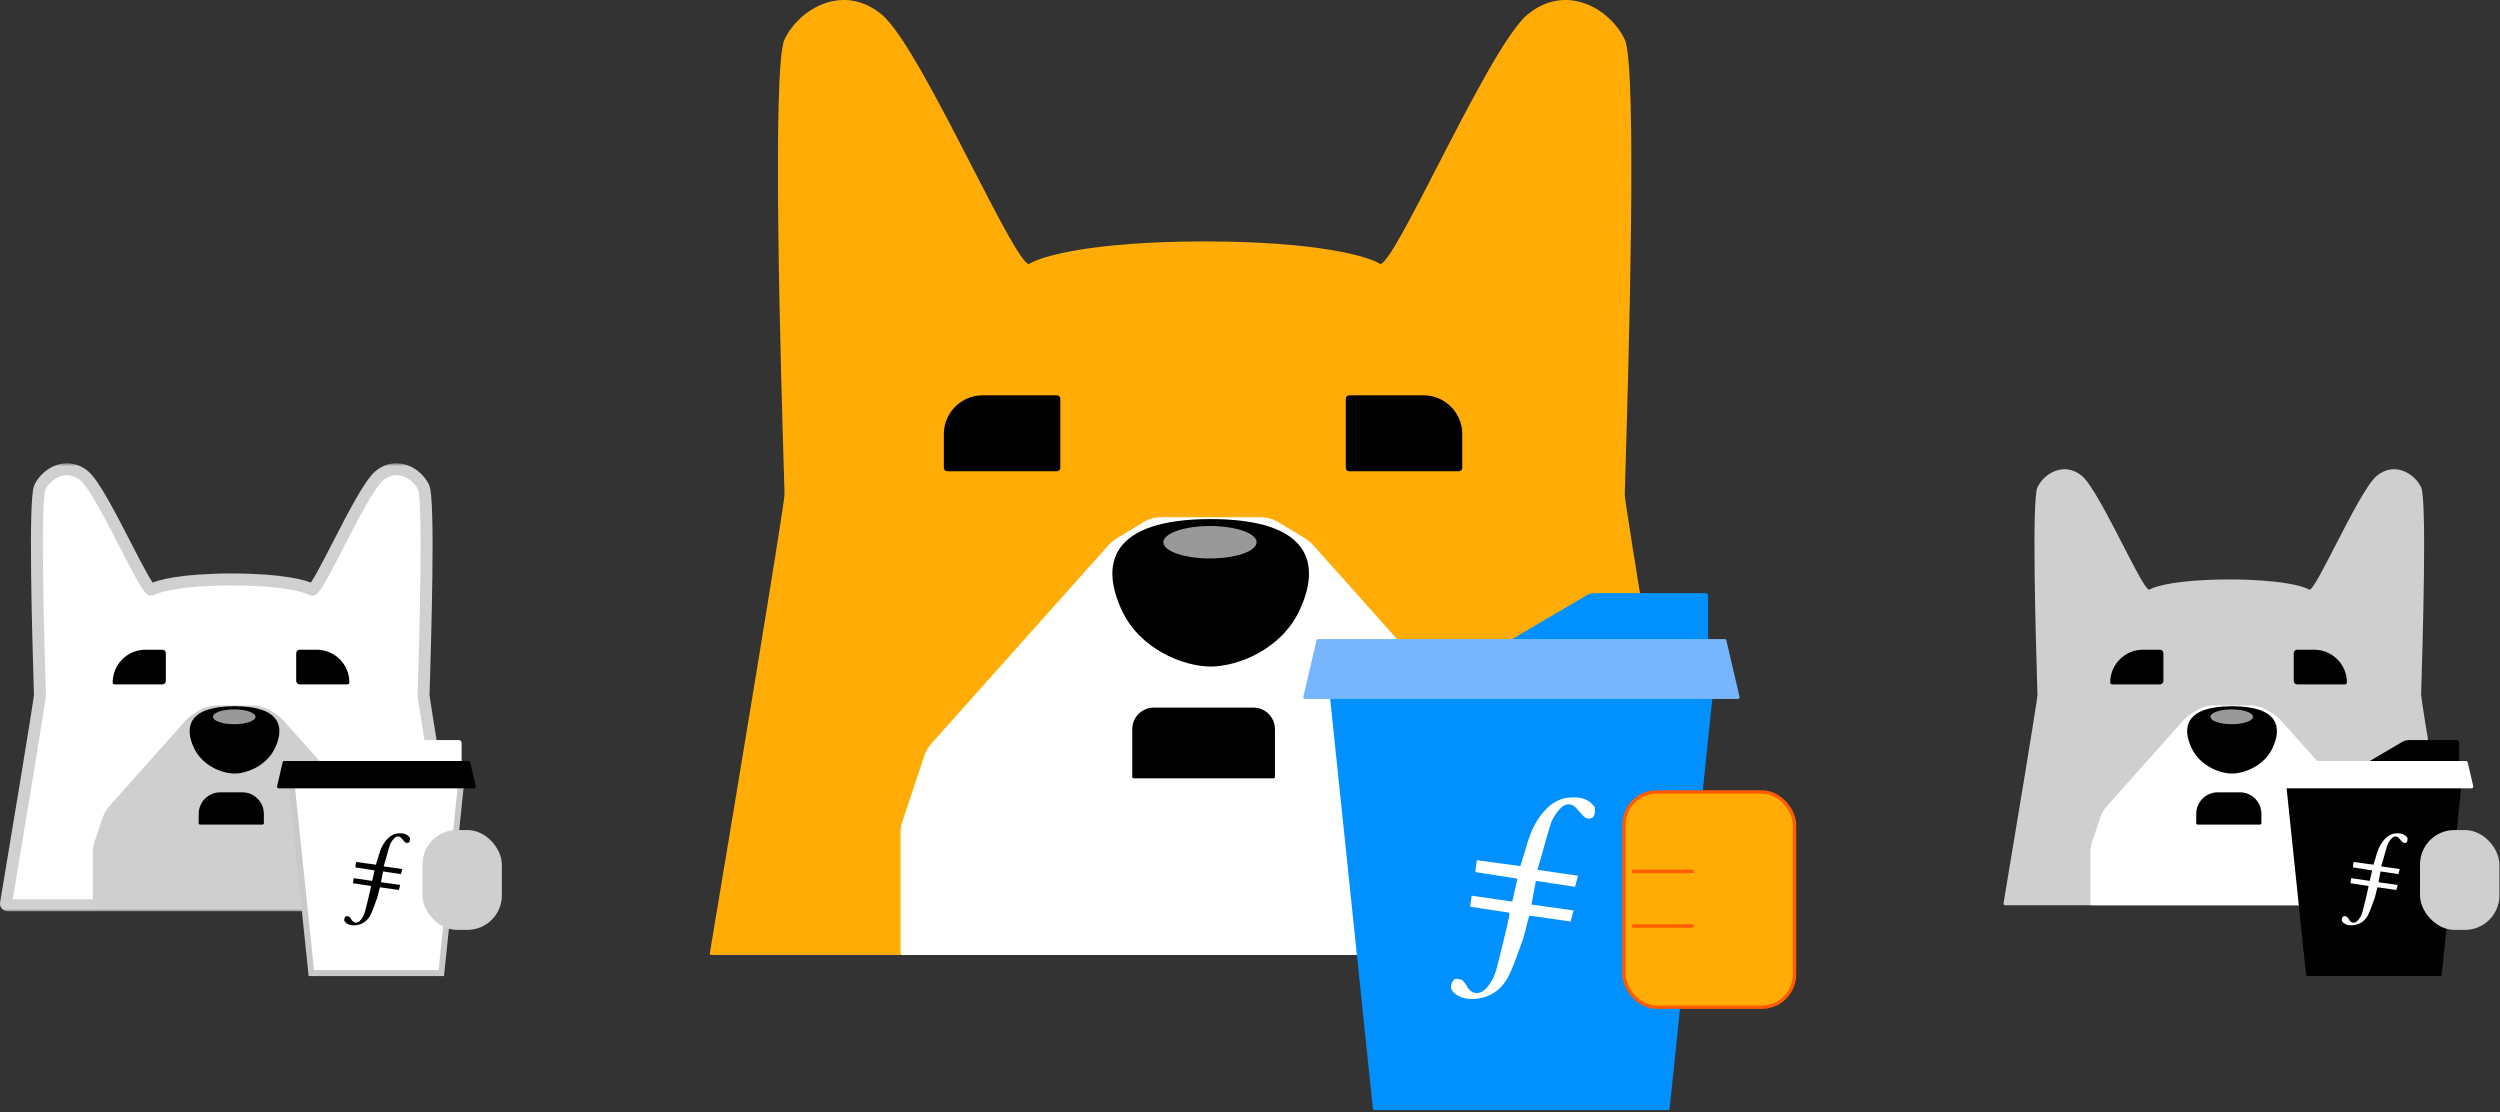 <svg width="418" height="186" viewBox="0 0 418 186" fill="none" xmlns="http://www.w3.org/2000/svg">
<rect x="0" y="0" width="418" height="186" fill="#333333" stroke="none"/>
<path fill-rule="evenodd" clip-rule="evenodd" d="M118.685 159.352C122.883 134.276 131.173 84.349 131.173 82.665C131.173 82.38 131.128 80.889 131.056 78.51C130.595 63.199 129.026 11.079 131.173 6.598C133.654 1.42 141.028 -2.883 147.437 2.441C150.949 5.357 157.19 17.489 162.559 27.924C166.884 36.331 170.642 43.636 171.95 44.133C172.016 44.158 172.069 44.137 172.129 44.099C174.147 42.826 182.593 40.398 201.226 40.365C201.226 40.365 201.226 40.365 201.226 40.365V40.365C201.226 40.365 201.226 40.365 201.226 40.365C201.289 40.365 201.353 40.365 201.416 40.365C201.479 40.365 201.543 40.365 201.606 40.365C201.606 40.365 201.607 40.365 201.607 40.365V40.365C201.607 40.365 201.607 40.365 201.607 40.365C220.239 40.398 228.686 42.826 230.703 44.099C230.763 44.137 230.816 44.158 230.883 44.133C232.19 43.636 235.948 36.331 240.274 27.924C245.642 17.489 251.884 5.357 255.395 2.441C261.804 -2.883 269.178 1.42 271.659 6.598C273.807 11.079 272.237 63.199 271.776 78.51C271.704 80.889 271.659 82.38 271.659 82.665C271.659 84.349 279.949 134.276 284.148 159.352C284.177 159.528 284.04 159.679 283.862 159.679H201.607H201.226H118.97C118.792 159.679 118.655 159.528 118.685 159.352Z" fill="#FFAD06"/>
<path fill-rule="evenodd" clip-rule="evenodd" d="M254.336 159.391V139.204C254.336 138.583 254.235 137.967 254.039 137.378L250.352 126.346C250.104 125.604 249.707 124.92 249.186 124.337L219.557 91.139C219.179 90.716 218.74 90.35 218.256 90.055L213.768 87.322C212.866 86.772 211.829 86.481 210.772 86.481H201.607L194.135 86.481C193.078 86.481 192.041 86.772 191.139 87.322L186.651 90.055C186.167 90.35 185.728 90.716 185.35 91.139L155.721 124.337C155.2 124.92 154.803 125.604 154.555 126.346L150.868 137.378C150.672 137.967 150.571 138.583 150.571 139.204V159.391C150.571 159.55 150.7 159.679 150.859 159.679H203.012C203.013 159.679 203.014 159.679 203.015 159.679H254.048C254.207 159.679 254.336 159.55 254.336 159.391Z" fill="white"/>
<path fill-rule="evenodd" clip-rule="evenodd" d="M192.914 118.313C190.926 118.313 189.314 119.925 189.314 121.913V129.897C189.314 130.03 189.421 130.137 189.554 130.137H212.932C213.065 130.137 213.172 130.03 213.172 129.897V121.913C213.172 119.925 211.561 118.313 209.572 118.313H192.914Z" fill="black"/>
<path fill-rule="evenodd" clip-rule="evenodd" d="M176.71 66.098C177.028 66.098 177.286 66.356 177.286 66.674V78.215C177.286 78.533 177.028 78.791 176.71 78.791H158.387C158.068 78.791 157.811 78.533 157.811 78.215V72.578C157.811 68.999 160.712 66.098 164.291 66.098H176.71Z" fill="black"/>
<path fill-rule="evenodd" clip-rule="evenodd" d="M202.462 111.446C207.021 111.416 214.162 108.577 217.212 102.191C221.038 94.176 219.025 86.811 202.462 86.789V86.789C202.456 86.789 202.449 86.789 202.443 86.789C202.425 86.789 202.407 86.789 202.389 86.789V86.789C185.825 86.811 183.812 94.176 187.639 102.191C190.688 108.577 197.83 111.416 202.389 111.446V111.446C202.4 111.446 202.412 111.446 202.423 111.446C202.436 111.446 202.449 111.446 202.462 111.446V111.446Z" fill="black"/>
<ellipse opacity="0.6" cx="202.309" cy="90.661" rx="7.798" ry="2.712" fill="white"/>
<path fill-rule="evenodd" clip-rule="evenodd" d="M225.59 66.098C225.272 66.098 225.014 66.356 225.014 66.674V78.215C225.014 78.533 225.272 78.791 225.59 78.791H243.914C244.232 78.791 244.49 78.533 244.49 78.215V72.578C244.49 68.999 241.589 66.098 238.01 66.098H225.59Z" fill="black"/>
<path d="M221.741 110.465C221.723 110.295 221.856 110.147 222.027 110.147H286.682C286.853 110.147 286.986 110.295 286.969 110.465L279.162 185.347C279.147 185.494 279.023 185.605 278.875 185.605H229.834C229.686 185.605 229.563 185.494 229.547 185.347L221.741 110.465Z" fill="#0090FF"/>
<path fill-rule="evenodd" clip-rule="evenodd" d="M254.455 171.971C242.509 171.971 232.735 162.197 232.735 150.143C232.844 138.197 242.509 128.423 254.564 128.532C266.51 128.641 276.175 138.306 276.175 150.469C276.067 162.306 266.401 171.971 254.455 171.971Z" fill="#0090FF"/>
<path fill-rule="evenodd" clip-rule="evenodd" d="M256.802 147.287L256.061 151.239L263.101 152.227L262.607 154.08L255.69 153.092C255.196 154.698 254.949 156.427 254.331 157.91C253.714 159.639 253.096 161.368 252.355 162.974C251.367 165.074 249.637 166.556 247.291 166.927C245.932 167.174 244.45 167.05 243.338 166.186C242.967 165.938 242.597 165.444 242.597 165.074C242.597 164.58 242.844 163.962 243.214 163.715C243.461 163.592 244.079 163.715 244.45 163.839C244.82 164.209 245.191 164.703 245.438 165.197C246.179 166.186 247.167 166.309 248.155 165.568C249.267 164.58 249.885 163.221 250.255 161.862C250.996 158.898 251.737 156.057 252.355 153.092V152.598L245.808 151.61L246.055 149.757L252.849 150.745L253.714 146.916L246.673 145.804L246.92 143.828L254.208 144.816C254.455 144.075 254.578 143.457 254.825 142.84C255.443 140.616 256.061 138.393 257.543 136.417C259.025 134.44 260.754 133.205 263.348 133.329C264.46 133.329 265.572 133.699 266.313 134.564C266.437 134.687 266.684 134.934 266.684 135.181C266.684 135.675 266.684 136.293 266.313 136.664C265.819 137.034 265.201 136.911 264.707 136.417C264.337 136.046 264.09 135.675 263.719 135.305C262.978 134.317 261.866 134.193 261.002 135.058C260.384 135.675 259.766 136.54 259.396 137.405C258.531 139.999 257.913 142.716 257.049 145.434L263.843 146.422L263.348 148.275L256.802 147.287Z" fill="white"/>
<path d="M265.336 99.504C265.704 99.287 266.125 99.172 266.552 99.172H285.112C285.377 99.172 285.592 99.387 285.592 99.652V109.186H248.876L265.336 99.504Z" fill="#0090FF"/>
<path d="M220.118 107.072C220.148 106.942 220.265 106.85 220.399 106.85H288.367C288.501 106.85 288.617 106.942 288.647 107.072L290.85 116.51C290.892 116.69 290.755 116.863 290.569 116.863H218.196C218.011 116.863 217.874 116.69 217.916 116.51L220.118 107.072Z" fill="#77B6FF"/>
<rect x="271.537" y="132.416" width="28.505" height="35.983" rx="5.472" fill="#FFAD06" stroke="#FF5C00" stroke-width="0.576"/>
<path d="M272.911 145.7H283.158" stroke="#FF5C00" stroke-width="0.576"/>
<path d="M272.911 154.84H283.158" stroke="#FF5C00" stroke-width="0.576"/>
<mask id="path-16-outside-1_240_548" maskUnits="userSpaceOnUse" x="-1" y="77.454" width="79" height="75" fill="black">
<rect fill="white" x="-1" y="77.454" width="79" height="75"/>
<path fill-rule="evenodd" clip-rule="evenodd" d="M1.004 151.033C2.93 139.527 6.676 116.963 6.676 116.198C6.676 116.068 6.655 115.387 6.623 114.301C6.412 107.309 5.696 83.512 6.676 81.466C7.809 79.102 11.176 77.137 14.102 79.568C15.706 80.9 18.555 86.439 21.006 91.203C22.924 94.93 24.597 98.183 25.239 98.577C25.3 98.614 25.368 98.593 25.429 98.557C26.438 97.968 30.308 96.899 38.661 96.884C38.661 96.884 38.661 96.884 38.661 96.884V96.884C38.661 96.884 38.661 96.884 38.661 96.884C38.691 96.884 38.719 96.884 38.748 96.884C38.777 96.884 38.806 96.884 38.835 96.884C38.835 96.884 38.835 96.884 38.835 96.884V96.884C38.835 96.884 38.835 96.884 38.836 96.884C47.189 96.899 51.059 97.968 52.068 98.557C52.129 98.593 52.197 98.614 52.258 98.577C52.9 98.183 54.573 94.93 56.49 91.203C58.941 86.439 61.791 80.9 63.395 79.568C66.321 77.137 69.688 79.102 70.821 81.466C71.801 83.512 71.085 107.309 70.874 114.301C70.841 115.387 70.821 116.068 70.821 116.198C70.821 116.963 74.567 139.527 76.493 151.033C76.522 151.209 76.386 151.362 76.208 151.362H38.835H38.661H1.289C1.111 151.362 0.975 151.209 1.004 151.033Z"/>
</mask>
<path fill-rule="evenodd" clip-rule="evenodd" d="M1.004 151.033C2.93 139.527 6.676 116.963 6.676 116.198C6.676 116.068 6.655 115.387 6.623 114.301C6.412 107.309 5.696 83.512 6.676 81.466C7.809 79.102 11.176 77.137 14.102 79.568C15.706 80.9 18.555 86.439 21.006 91.203C22.924 94.93 24.597 98.183 25.239 98.577C25.3 98.614 25.368 98.593 25.429 98.557C26.438 97.968 30.308 96.899 38.661 96.884C38.661 96.884 38.661 96.884 38.661 96.884V96.884C38.661 96.884 38.661 96.884 38.661 96.884C38.691 96.884 38.719 96.884 38.748 96.884C38.777 96.884 38.806 96.884 38.835 96.884C38.835 96.884 38.835 96.884 38.835 96.884V96.884C38.835 96.884 38.835 96.884 38.836 96.884C47.189 96.899 51.059 97.968 52.068 98.557C52.129 98.593 52.197 98.614 52.258 98.577C52.9 98.183 54.573 94.93 56.49 91.203C58.941 86.439 61.791 80.9 63.395 79.568C66.321 77.137 69.688 79.102 70.821 81.466C71.801 83.512 71.085 107.309 70.874 114.301C70.841 115.387 70.821 116.068 70.821 116.198C70.821 116.963 74.567 139.527 76.493 151.033C76.522 151.209 76.386 151.362 76.208 151.362H38.835H38.661H1.289C1.111 151.362 0.975 151.209 1.004 151.033Z" fill="white"/>
<path d="M1.004 151.033L0.018 150.868L0.018 150.868L1.004 151.033ZM6.623 114.301L7.622 114.27L7.622 114.27L6.623 114.301ZM6.676 81.466L7.578 81.898L7.578 81.898L6.676 81.466ZM14.102 79.568L13.463 80.337L13.463 80.337L14.102 79.568ZM21.006 91.203L21.896 90.746L21.896 90.746L21.006 91.203ZM25.239 98.577L24.716 99.429L24.716 99.429L25.239 98.577ZM25.429 98.557L25.933 99.421L25.933 99.421L25.429 98.557ZM38.748 96.884L38.748 97.884L38.749 97.884L38.748 96.884ZM52.068 98.557L51.564 99.421L51.564 99.421L52.068 98.557ZM52.258 98.577L51.735 97.724L51.735 97.724L52.258 98.577ZM56.49 91.203L55.601 90.746L55.601 90.746L56.49 91.203ZM63.395 79.568L64.034 80.337L64.034 80.337L63.395 79.568ZM70.821 81.466L71.723 81.034L71.723 81.034L70.821 81.466ZM70.874 114.301L71.874 114.331L71.874 114.331L70.874 114.301ZM76.493 151.033L75.507 151.198L75.507 151.198L76.493 151.033ZM38.836 96.884L38.834 97.884L38.836 96.884ZM38.835 96.884L38.835 95.884L38.835 96.884ZM38.661 96.884L38.661 95.884L38.661 96.884ZM38.661 96.884L38.663 97.884L38.661 96.884ZM5.676 116.198C5.676 116.163 5.674 116.216 5.642 116.457C5.615 116.659 5.575 116.94 5.522 117.295C5.417 118.003 5.263 118.988 5.073 120.189C4.692 122.589 4.164 125.838 3.576 129.425C2.399 136.599 0.981 145.115 0.018 150.868L1.99 151.198C2.954 145.444 4.372 136.926 5.549 129.749C6.138 126.161 6.667 122.907 7.048 120.502C7.239 119.3 7.393 118.307 7.5 117.59C7.554 117.231 7.596 116.938 7.625 116.72C7.649 116.541 7.676 116.328 7.676 116.198H5.676ZM5.623 114.331C5.656 115.433 5.676 116.088 5.676 116.198H7.676C7.676 116.048 7.655 115.341 7.622 114.27L5.623 114.331ZM5.774 81.034C5.648 81.298 5.576 81.631 5.525 81.929C5.471 82.255 5.425 82.648 5.387 83.092C5.311 83.982 5.259 85.129 5.225 86.451C5.157 89.098 5.161 92.497 5.203 96.041C5.286 103.13 5.518 110.836 5.623 114.331L7.622 114.27C7.517 110.774 7.285 103.086 7.203 96.017C7.161 92.482 7.157 89.111 7.224 86.502C7.258 85.196 7.309 84.094 7.38 83.263C7.416 82.847 7.455 82.513 7.498 82.261C7.544 81.983 7.582 81.89 7.578 81.898L5.774 81.034ZM14.741 78.799C12.99 77.344 11.041 77.183 9.38 77.777C7.77 78.354 6.448 79.627 5.774 81.034L7.578 81.898C8.036 80.941 8.965 80.05 10.053 79.66C11.09 79.289 12.288 79.361 13.463 80.337L14.741 78.799ZM21.896 90.746C20.673 88.369 19.337 85.773 18.106 83.605C17.49 82.52 16.892 81.528 16.34 80.716C15.802 79.924 15.257 79.228 14.741 78.799L13.463 80.337C13.749 80.575 14.162 81.07 14.686 81.84C15.195 82.59 15.763 83.53 16.367 84.592C17.574 86.718 18.889 89.274 20.117 91.661L21.896 90.746ZM25.762 97.724C25.827 97.764 25.816 97.776 25.722 97.662C25.642 97.566 25.539 97.424 25.41 97.231C25.155 96.844 24.84 96.311 24.475 95.654C23.747 94.343 22.857 92.615 21.896 90.746L20.117 91.661C21.073 93.519 21.979 95.28 22.727 96.626C23.101 97.297 23.445 97.884 23.743 98.335C23.892 98.559 24.039 98.766 24.182 98.938C24.309 99.091 24.491 99.291 24.716 99.429L25.762 97.724ZM24.925 97.693C24.949 97.68 25.038 97.629 25.178 97.606C25.339 97.581 25.556 97.598 25.762 97.724L24.716 99.429C25.281 99.776 25.809 99.493 25.933 99.421L24.925 97.693ZM38.66 95.884C34.443 95.891 31.333 96.165 29.133 96.518C26.971 96.864 25.597 97.301 24.925 97.693L25.933 99.421C26.27 99.224 27.335 98.832 29.449 98.493C31.524 98.16 34.526 97.891 38.663 97.884L38.66 95.884ZM38.661 97.884C38.69 97.884 38.719 97.884 38.748 97.884L38.749 95.884C38.72 95.884 38.691 95.884 38.661 95.884L38.661 97.884ZM38.835 95.884C38.806 95.884 38.777 95.884 38.748 95.884L38.749 97.884C38.778 97.884 38.807 97.884 38.835 97.884L38.835 95.884ZM38.834 97.884C42.97 97.891 45.972 98.16 48.047 98.493C50.161 98.832 51.227 99.224 51.564 99.421L52.572 97.693C51.9 97.301 50.526 96.864 48.364 96.518C46.164 96.165 43.054 95.891 38.837 95.884L38.834 97.884ZM51.564 99.421C51.687 99.493 52.215 99.776 52.78 99.429L51.735 97.724C51.941 97.598 52.158 97.581 52.319 97.606C52.458 97.629 52.548 97.68 52.572 97.693L51.564 99.421ZM52.78 99.429C53.006 99.291 53.188 99.091 53.315 98.938C53.458 98.766 53.605 98.559 53.754 98.335C54.052 97.884 54.396 97.297 54.77 96.626C55.518 95.28 56.424 93.519 57.38 91.661L55.601 90.746C54.64 92.615 53.75 94.343 53.022 95.654C52.657 96.311 52.342 96.844 52.086 97.231C51.958 97.424 51.855 97.566 51.775 97.662C51.68 97.776 51.669 97.764 51.735 97.724L52.78 99.429ZM57.38 91.661C58.608 89.274 59.923 86.718 61.13 84.592C61.733 83.53 62.302 82.59 62.811 81.84C63.335 81.07 63.748 80.575 64.034 80.337L62.756 78.799C62.239 79.228 61.695 79.924 61.157 80.716C60.605 81.528 60.007 82.52 59.391 83.605C58.159 85.773 56.824 88.369 55.601 90.746L57.38 91.661ZM64.034 80.337C65.208 79.361 66.406 79.289 67.443 79.66C68.532 80.05 69.46 80.941 69.919 81.898L71.723 81.034C71.049 79.627 69.727 78.354 68.117 77.777C66.456 77.183 64.507 77.344 62.756 78.799L64.034 80.337ZM69.919 81.898C69.915 81.89 69.952 81.983 69.999 82.261C70.041 82.513 70.081 82.847 70.117 83.263C70.188 84.094 70.239 85.196 70.273 86.502C70.34 89.111 70.336 92.482 70.294 96.017C70.211 103.086 69.98 110.774 69.874 114.27L71.874 114.331C71.979 110.836 72.211 103.13 72.294 96.041C72.335 92.497 72.34 89.098 72.272 86.451C72.238 85.129 72.186 83.982 72.11 83.092C72.072 82.648 72.026 82.255 71.972 81.929C71.921 81.631 71.849 81.298 71.723 81.034L69.919 81.898ZM69.874 114.27C69.842 115.341 69.821 116.048 69.821 116.198H71.821C71.821 116.088 71.84 115.433 71.874 114.331L69.874 114.27ZM69.821 116.198C69.821 116.328 69.848 116.541 69.872 116.72C69.901 116.938 69.943 117.231 69.996 117.59C70.103 118.307 70.258 119.3 70.449 120.502C70.83 122.907 71.359 126.161 71.948 129.749C73.125 136.926 74.543 145.444 75.507 151.198L77.479 150.868C76.516 145.115 75.098 136.599 73.921 129.425C73.333 125.838 72.805 122.589 72.424 120.189C72.233 118.988 72.08 118.003 71.975 117.295C71.922 116.94 71.882 116.659 71.855 116.457C71.823 116.216 71.821 116.163 71.821 116.198H69.821ZM75.507 151.198C75.428 150.73 75.802 150.362 76.208 150.362V152.362C76.969 152.362 77.616 151.687 77.479 150.868L75.507 151.198ZM76.208 150.362H38.835V152.362H76.208V150.362ZM38.835 150.362H38.661V152.362H38.835V150.362ZM1.289 152.362H38.661V150.362H1.289V152.362ZM0.018 150.868C-0.119 151.687 0.528 152.362 1.289 152.362V150.362C1.695 150.362 2.069 150.73 1.99 151.198L0.018 150.868ZM37.835 96.884C37.835 97.457 38.304 97.883 38.834 97.884L38.837 95.884C39.367 95.885 39.835 96.311 39.835 96.884H37.835ZM38.835 97.884C38.283 97.884 37.835 97.436 37.835 96.884H39.835C39.835 96.332 39.388 95.884 38.835 95.884L38.835 97.884ZM39.661 96.884C39.661 97.436 39.214 97.884 38.661 97.884L38.661 95.884C38.109 95.884 37.661 96.332 37.661 96.884H39.661ZM38.663 97.884C39.193 97.883 39.661 97.457 39.661 96.884H37.661C37.661 96.311 38.13 95.885 38.66 95.884L38.663 97.884Z" fill="#D0D0D0" mask="url(#path-16-outside-1_240_548)"/>
<path fill-rule="evenodd" clip-rule="evenodd" d="M62.911 151.074V142.522C62.911 141.901 62.811 141.285 62.614 140.696L61.296 136.754C61.048 136.011 60.652 135.328 60.131 134.744L47.341 120.414C46.963 119.991 46.525 119.625 46.04 119.33L45.138 118.781C44.236 118.231 43.199 117.94 42.142 117.94H38.835V117.94H36.302C35.245 117.94 34.208 118.231 33.306 118.781L32.404 119.33C31.919 119.625 31.481 119.991 31.103 120.414L18.313 134.744C17.792 135.328 17.396 136.012 17.148 136.754L15.83 140.696C15.633 141.285 15.533 141.902 15.533 142.522V151.074C15.533 151.233 15.662 151.362 15.821 151.362H39.321C39.323 151.362 39.326 151.362 39.328 151.362H62.623C62.782 151.362 62.911 151.233 62.911 151.074Z" fill="#CFCFCF"/>
<path fill-rule="evenodd" clip-rule="evenodd" d="M36.822 132.475C34.834 132.475 33.222 134.086 33.222 136.075V137.633C33.222 137.766 33.33 137.873 33.462 137.873H43.876C44.008 137.873 44.116 137.766 44.116 137.633V136.075C44.116 134.086 42.504 132.475 40.516 132.475H36.822Z" fill="black"/>
<path fill-rule="evenodd" clip-rule="evenodd" d="M27.154 108.633C27.473 108.633 27.73 108.891 27.73 109.209V113.853C27.73 114.171 27.473 114.429 27.154 114.429H19.165C18.987 114.429 18.839 114.29 18.839 114.112V114.112C18.839 111.086 21.291 108.633 24.317 108.633H27.154Z" fill="black"/>
<path fill-rule="evenodd" clip-rule="evenodd" d="M39.226 129.339C41.307 129.325 44.568 128.029 45.961 125.113C47.71 121.448 46.786 118.081 39.193 118.081V118.081C31.63 118.091 30.71 121.454 32.458 125.113C33.858 128.045 37.146 129.339 39.226 129.339V129.339Z" fill="black"/>
<ellipse opacity="0.6" cx="39.156" cy="119.849" rx="3.56" ry="1.238" fill="white"/>
<path fill-rule="evenodd" clip-rule="evenodd" d="M50.099 108.633C49.781 108.633 49.523 108.891 49.523 109.209V113.853C49.523 114.171 49.781 114.429 50.099 114.429H58.089C58.267 114.429 58.416 114.29 58.416 114.112V114.112C58.416 111.086 55.963 108.633 52.937 108.633H50.099Z" fill="black"/>
<path d="M52.056 162.699L48.568 129.245H77.271L73.784 162.699H52.056Z" fill="white" stroke="#C9C9C9"/>
<path fill-rule="evenodd" clip-rule="evenodd" d="M62.966 156.974C57.511 156.974 53.049 152.511 53.049 147.007C53.098 141.553 57.511 137.09 63.015 137.14C68.47 137.19 72.883 141.603 72.883 147.156C72.833 152.561 68.42 156.974 62.966 156.974Z" fill="white"/>
<path fill-rule="evenodd" clip-rule="evenodd" d="M64.037 145.703L63.699 147.508L66.913 147.959L66.688 148.805L63.529 148.354C63.304 149.087 63.191 149.877 62.909 150.554C62.627 151.343 62.345 152.133 62.007 152.866C61.555 153.825 60.766 154.501 59.694 154.671C59.074 154.783 58.397 154.727 57.889 154.332C57.72 154.219 57.551 153.994 57.551 153.825C57.551 153.599 57.664 153.317 57.833 153.204C57.946 153.148 58.228 153.204 58.397 153.261C58.566 153.43 58.735 153.655 58.848 153.881C59.187 154.332 59.638 154.389 60.089 154.05C60.597 153.599 60.879 152.979 61.048 152.358C61.386 151.005 61.725 149.708 62.007 148.354V148.128L59.017 147.677L59.13 146.831L62.232 147.282L62.627 145.534L59.412 145.026L59.525 144.124L62.853 144.575C62.965 144.237 63.022 143.955 63.135 143.673C63.417 142.658 63.699 141.642 64.375 140.74C65.052 139.838 65.842 139.274 67.026 139.33C67.534 139.33 68.041 139.499 68.38 139.894C68.436 139.95 68.549 140.063 68.549 140.176C68.549 140.402 68.549 140.684 68.38 140.853C68.154 141.022 67.872 140.966 67.647 140.74C67.477 140.571 67.365 140.402 67.195 140.232C66.857 139.781 66.349 139.725 65.954 140.12C65.672 140.402 65.391 140.796 65.221 141.191C64.826 142.376 64.544 143.616 64.15 144.857L67.252 145.308L67.026 146.154L64.037 145.703Z" fill="black"/>
<path d="M67.627 124.066C67.996 123.849 68.416 123.735 68.844 123.735H76.703C76.968 123.735 77.183 123.95 77.183 124.215V128.307H60.418L67.627 124.066Z" fill="white"/>
<path d="M47.259 127.462C47.29 127.332 47.406 127.24 47.54 127.24H78.325C78.459 127.24 78.575 127.332 78.606 127.462L79.538 131.458C79.58 131.639 79.443 131.812 79.258 131.812H46.607C46.422 131.812 46.285 131.639 46.327 131.458L47.259 127.462Z" fill="black"/>
<rect x="70.633" y="138.782" width="13.278" height="16.693" rx="5.76" fill="#CFCFCF"/>
<path fill-rule="evenodd" clip-rule="evenodd" d="M334.993 151.033C336.92 139.527 340.665 116.963 340.665 116.198C340.665 116.068 340.645 115.387 340.612 114.301C340.401 107.309 339.685 83.512 340.665 81.466C341.798 79.102 345.165 77.137 348.091 79.568C349.695 80.9 352.545 86.439 354.996 91.203C356.913 94.93 358.587 98.183 359.229 98.577C359.289 98.614 359.357 98.593 359.418 98.557C360.427 97.968 364.297 96.899 372.651 96.884C372.651 96.884 372.651 96.884 372.651 96.884V96.884C372.651 96.884 372.651 96.884 372.651 96.884C372.68 96.884 372.709 96.884 372.738 96.884C372.767 96.884 372.796 96.884 372.825 96.884C372.825 96.884 372.825 96.884 372.825 96.884V96.884C372.825 96.884 372.825 96.884 372.825 96.884C381.178 96.899 385.048 97.968 386.057 98.557C386.118 98.593 386.186 98.614 386.247 98.577C386.889 98.183 388.562 94.93 390.48 91.203C392.931 86.439 395.781 80.9 397.384 79.568C400.31 77.137 403.677 79.102 404.81 81.466C405.791 83.512 405.074 107.309 404.863 114.301C404.831 115.387 404.81 116.068 404.81 116.198C404.81 116.963 408.556 139.527 410.482 151.033C410.511 151.209 410.375 151.362 410.197 151.362H372.825H372.651H335.278C335.1 151.362 334.964 151.209 334.993 151.033Z" fill="#CFCFCF"/>
<path fill-rule="evenodd" clip-rule="evenodd" d="M396.901 151.074V142.522C396.901 141.901 396.8 141.285 396.604 140.696L395.286 136.754C395.038 136.011 394.641 135.328 394.12 134.744L381.331 120.414C380.953 119.991 380.514 119.625 380.029 119.33L379.128 118.781C378.225 118.231 377.189 117.94 376.132 117.94H372.825V117.94H370.291C369.234 117.94 368.198 118.231 367.295 118.781L366.394 119.33C365.909 119.625 365.47 119.991 365.093 120.414L352.303 134.744C351.782 135.328 351.385 136.012 351.137 136.754L349.819 140.696C349.623 141.285 349.522 141.902 349.522 142.522V151.074C349.522 151.233 349.651 151.362 349.81 151.362H373.31C373.313 151.362 373.315 151.362 373.318 151.362H396.613C396.772 151.362 396.901 151.233 396.901 151.074Z" fill="white"/>
<path fill-rule="evenodd" clip-rule="evenodd" d="M370.812 132.475C368.824 132.475 367.212 134.086 367.212 136.075V137.633C367.212 137.766 367.319 137.873 367.452 137.873H377.865C377.998 137.873 378.105 137.766 378.105 137.633V136.075C378.105 134.086 376.494 132.475 374.505 132.475H370.812Z" fill="black"/>
<path fill-rule="evenodd" clip-rule="evenodd" d="M361.144 108.633C361.462 108.633 361.72 108.891 361.72 109.209V113.853C361.72 114.171 361.462 114.429 361.144 114.429H353.154C352.976 114.429 352.828 114.29 352.828 114.112V114.112C352.828 111.086 355.281 108.633 358.307 108.633H361.144Z" fill="black"/>
<path fill-rule="evenodd" clip-rule="evenodd" d="M373.215 129.339C375.296 129.325 378.557 128.029 379.95 125.113C381.699 121.448 380.775 118.081 373.181 118.081V118.081C365.619 118.091 364.7 121.454 366.447 125.113C367.847 128.045 371.135 129.339 373.215 129.339V129.339Z" fill="black"/>
<ellipse opacity="0.6" cx="373.145" cy="119.849" rx="3.56" ry="1.238" fill="white"/>
<path fill-rule="evenodd" clip-rule="evenodd" d="M384.089 108.633C383.77 108.633 383.513 108.891 383.513 109.209V113.853C383.513 114.171 383.77 114.429 384.089 114.429H392.079C392.257 114.429 392.405 114.29 392.405 114.112V114.112C392.405 111.086 389.952 108.633 386.926 108.633H384.089Z" fill="black"/>
<path d="M382.036 129.063C382.018 128.893 382.151 128.745 382.322 128.745H411.496C411.667 128.745 411.8 128.893 411.782 129.063L408.25 162.941C408.235 163.087 408.111 163.199 407.964 163.199H385.854C385.706 163.199 385.583 163.087 385.567 162.941L382.036 129.063Z" fill="black"/>
<path fill-rule="evenodd" clip-rule="evenodd" d="M396.955 156.974C391.5 156.974 387.038 152.511 387.038 147.007C387.087 141.553 391.5 137.09 397.004 137.14C402.459 137.19 406.872 141.603 406.872 147.156C406.822 152.561 402.409 156.974 396.955 156.974Z" fill="black"/>
<path fill-rule="evenodd" clip-rule="evenodd" d="M398.026 145.703L397.688 147.508L400.902 147.959L400.677 148.805L397.518 148.354C397.293 149.087 397.18 149.877 396.898 150.554C396.616 151.343 396.334 152.133 395.996 152.866C395.544 153.825 394.755 154.501 393.683 154.671C393.063 154.783 392.386 154.727 391.878 154.332C391.709 154.219 391.54 153.994 391.54 153.825C391.54 153.599 391.653 153.317 391.822 153.204C391.935 153.148 392.217 153.204 392.386 153.261C392.555 153.43 392.724 153.655 392.837 153.881C393.176 154.332 393.627 154.389 394.078 154.05C394.586 153.599 394.868 152.979 395.037 152.358C395.375 151.005 395.714 149.708 395.996 148.354V148.128L393.006 147.677L393.119 146.831L396.221 147.282L396.616 145.534L393.401 145.026L393.514 144.124L396.842 144.575C396.954 144.237 397.011 143.955 397.124 143.673C397.406 142.658 397.688 141.642 398.364 140.74C399.041 139.838 399.831 139.274 401.015 139.33C401.523 139.33 402.03 139.499 402.369 139.894C402.425 139.95 402.538 140.063 402.538 140.176C402.538 140.402 402.538 140.684 402.369 140.853C402.143 141.022 401.861 140.966 401.636 140.74C401.466 140.571 401.354 140.402 401.184 140.232C400.846 139.781 400.338 139.725 399.944 140.12C399.662 140.402 399.38 140.796 399.21 141.191C398.816 142.376 398.534 143.616 398.139 144.857L401.241 145.308L401.015 146.154L398.026 145.703Z" fill="white"/>
<path d="M401.617 124.066C401.986 123.849 402.406 123.735 402.834 123.735H410.692C410.957 123.735 411.172 123.95 411.172 124.215V128.307H394.408L401.617 124.066Z" fill="black"/>
<path d="M381.249 127.462C381.279 127.332 381.395 127.24 381.529 127.24H412.315C412.449 127.24 412.565 127.332 412.595 127.462L413.528 131.458C413.57 131.639 413.433 131.812 413.247 131.812H380.597C380.411 131.812 380.274 131.639 380.316 131.458L381.249 127.462Z" fill="white"/>
<rect x="404.623" y="138.782" width="13.278" height="16.693" rx="5.76" fill="#CFCFCF"/>
</svg>
